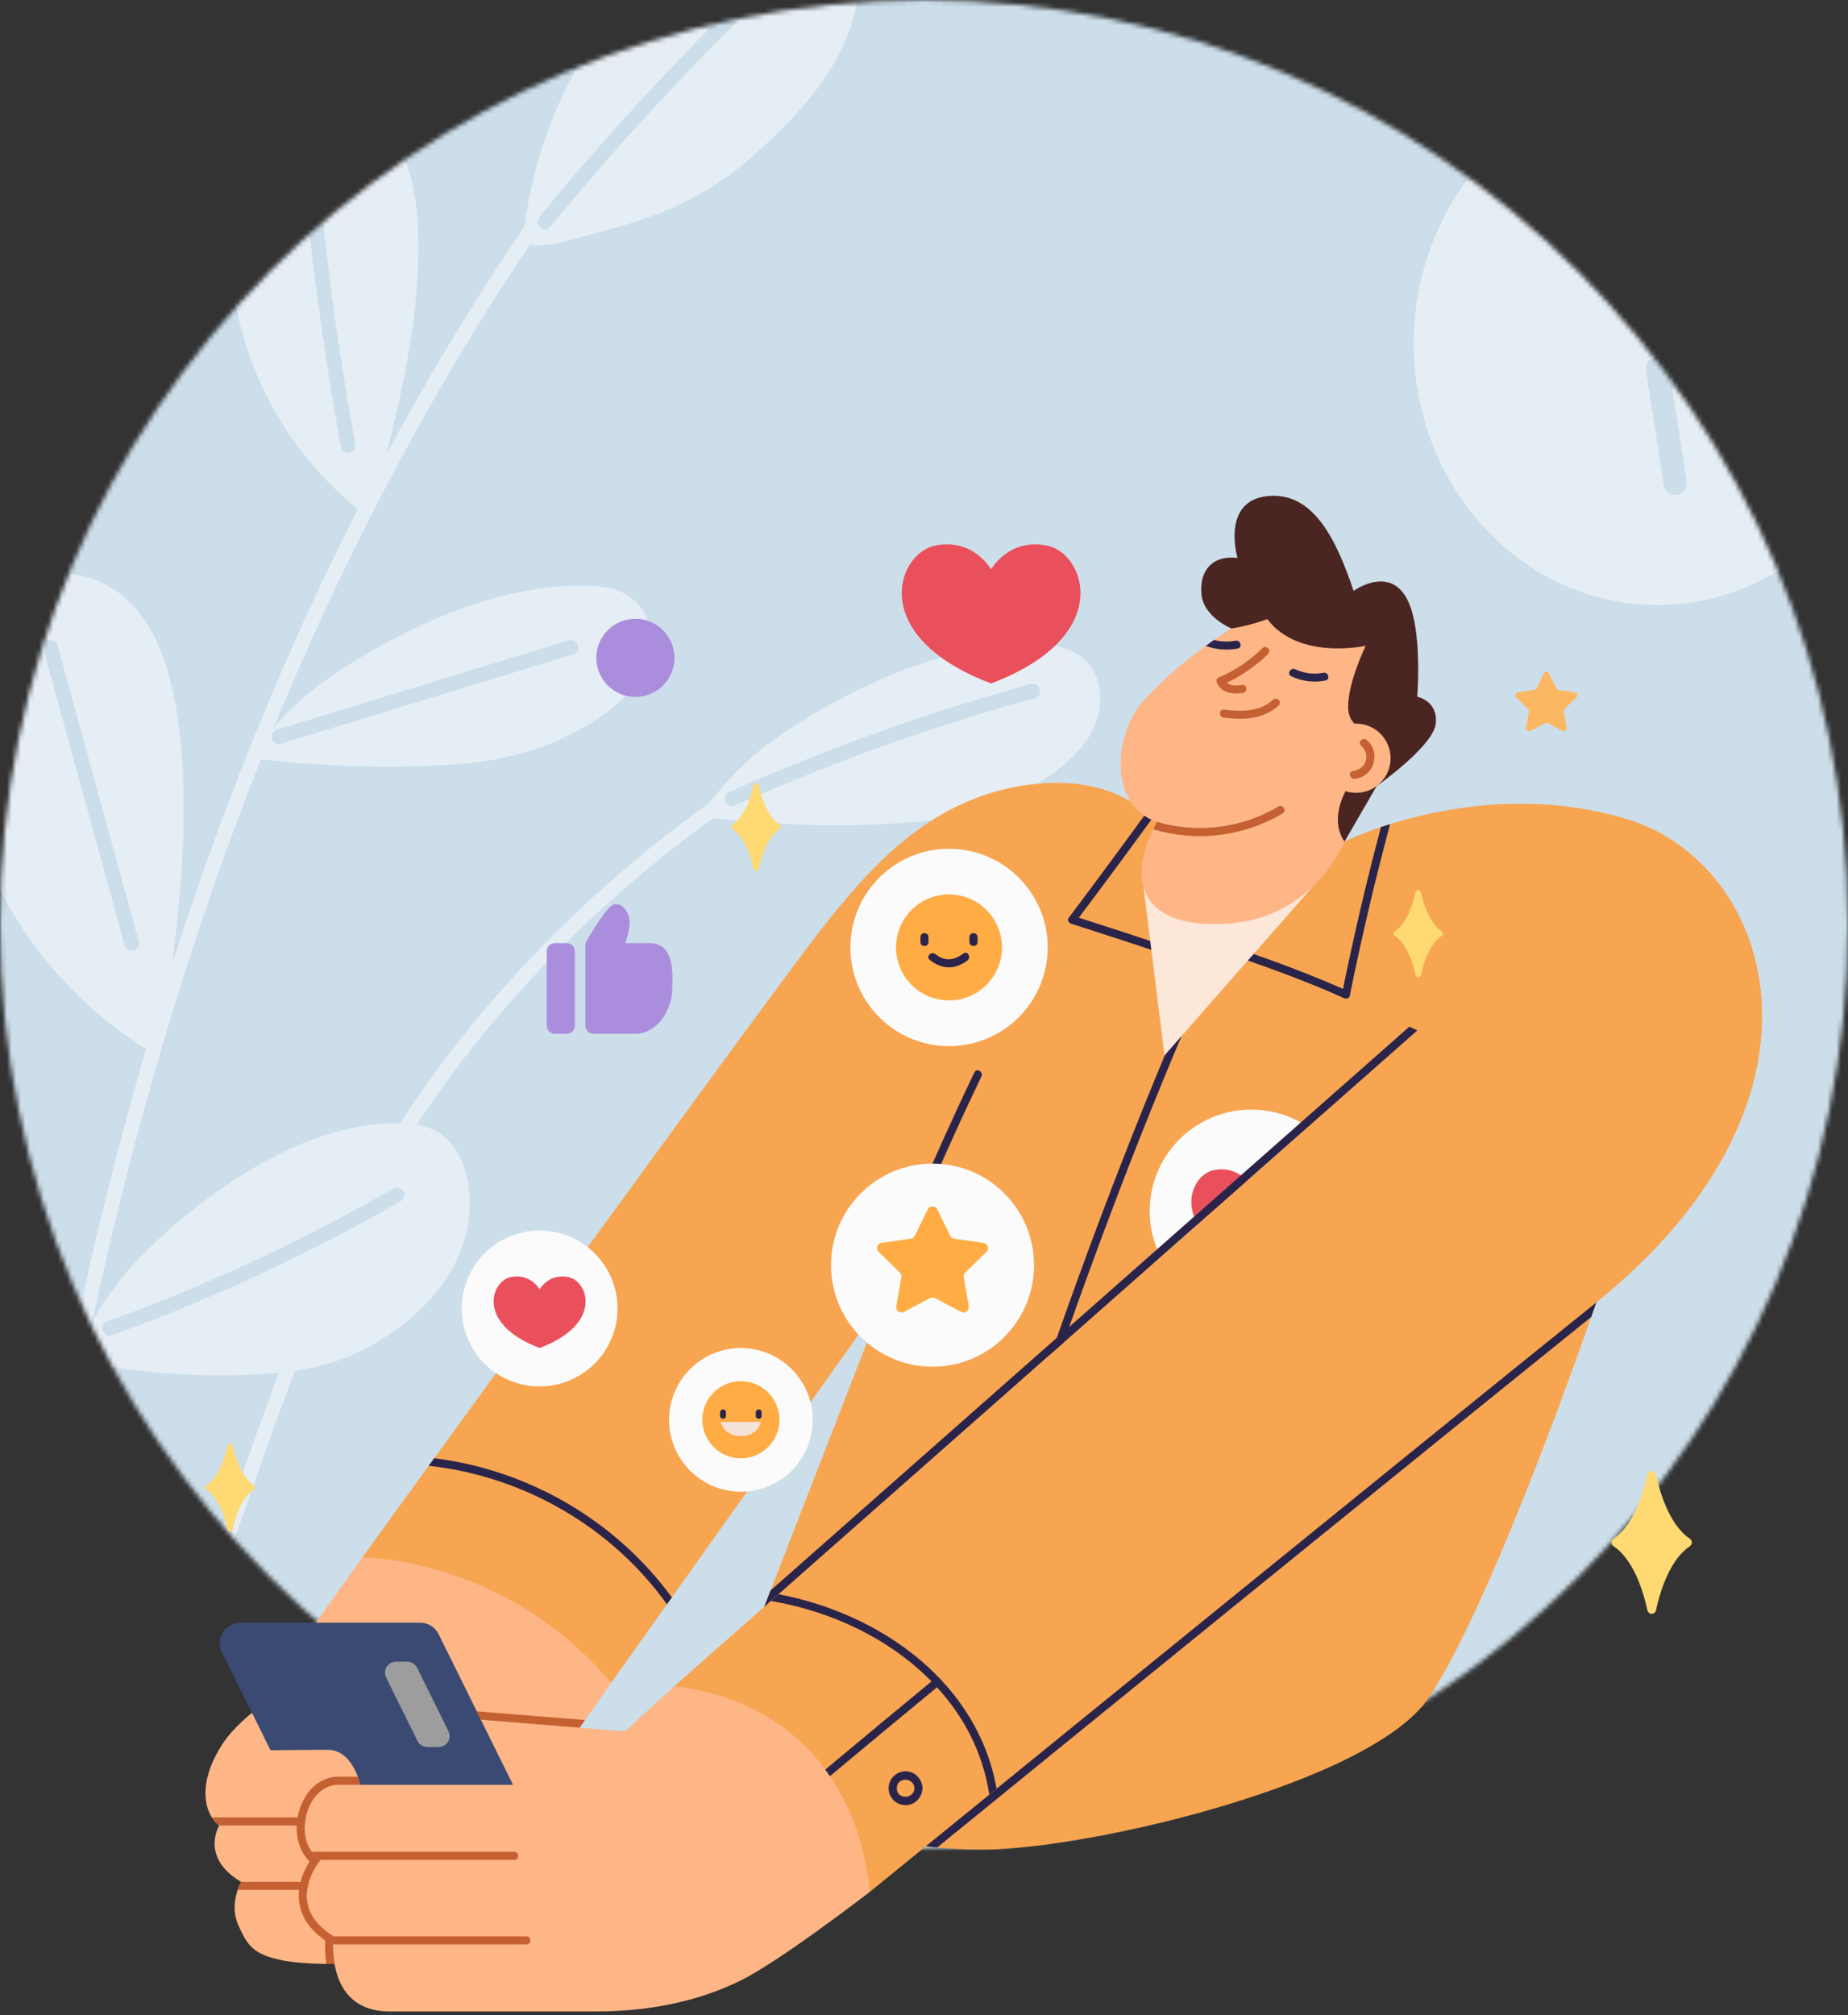 <svg width="400" height="436" viewBox="0 0 400 436" fill="none" xmlns="http://www.w3.org/2000/svg">
<rect x="0" y="0" width="400" height="436" fill="#333333" stroke="none"/>
<mask id="mask0_127_48749" style="mask-type:alpha" maskUnits="userSpaceOnUse" x="0" y="0" width="400" height="401">
<ellipse cx="200" cy="200" rx="200" ry="200" fill="#D9D9D9"/>
</mask>
<g mask="url(#mask0_127_48749)">
<path d="M454.401 -53.931H0.025V516.744H454.401V-53.931Z" fill="#CCDEEA"/>
<path d="M148.129 5.704C130.548 26.317 114.626 48.289 100.515 71.415C86.293 94.745 73.699 119.029 62.822 144.093C51.65 169.708 42.165 196.025 34.153 222.806C25.572 251.463 18.67 280.607 13.104 309.994C7.538 339.281 3.311 368.822 0.057 398.463C-0.354 402.195 -0.75 405.931 -1.131 409.671C-1.176 410.131 -0.466 410.299 -0.42 409.834C2.606 380.159 6.542 350.592 11.763 321.231C16.958 292.027 23.423 263.022 31.492 234.488C39.231 207.113 48.453 180.148 59.414 153.889C69.811 128.864 81.877 104.565 95.531 81.156C109.295 57.65 124.78 35.143 142.058 14.079C144.231 11.431 146.432 8.806 148.66 6.204C148.971 5.847 148.434 5.356 148.129 5.704Z" fill="#E8D7CC"/>
<path d="M-0.72 411.332C-1.067 411.331 -1.404 411.221 -1.685 411.018C-1.915 410.853 -2.098 410.631 -2.214 410.372C-2.329 410.114 -2.375 409.83 -2.344 409.549C-1.951 405.671 -1.551 401.896 -1.16 398.329C2.308 366.771 6.59 337.798 11.888 309.755C17.676 279.206 24.767 249.834 32.967 222.441C41.208 194.921 50.87 168.393 61.68 143.594C72.869 117.948 85.58 93.449 99.464 70.779C113.617 47.604 129.579 25.583 147.201 4.92C147.333 4.762 147.496 4.632 147.68 4.538C147.864 4.444 148.065 4.387 148.27 4.372C148.476 4.356 148.683 4.382 148.879 4.448C149.075 4.514 149.255 4.618 149.41 4.755C149.571 4.889 149.704 5.053 149.801 5.239C149.897 5.425 149.956 5.629 149.973 5.838C149.99 6.046 149.965 6.257 149.9 6.456C149.834 6.655 149.73 6.839 149.593 6.997C147.309 9.671 145.091 12.313 143.008 14.855C126.235 35.294 110.616 57.807 96.584 81.773C82.962 105.139 70.92 129.391 60.538 154.366C50 179.612 40.62 206.682 32.665 234.831C24.981 262.003 18.353 291.148 12.969 321.454C8.017 349.322 4.021 378.276 0.795 409.957C0.772 410.223 0.678 410.478 0.524 410.696C0.369 410.914 0.16 411.087 -0.084 411.198C-0.284 411.286 -0.501 411.332 -0.72 411.332Z" fill="#E5EEF4"/>
<path d="M201.129 147.346C183.568 155.515 166.863 165.41 151.263 176.887C135.608 188.388 121.252 201.556 108.447 216.161C95.796 230.659 84.801 246.624 76.029 263.758C65.314 284.682 57.984 307.195 50.054 329.272L24.878 399.502C23.817 402.469 22.753 405.438 21.687 408.407C21.527 408.85 22.241 409.007 22.398 408.57L47.206 339.367C55.289 316.825 62.679 293.807 72.781 272.053C81.074 254.289 91.575 237.643 104.037 222.507C116.397 207.501 130.385 193.912 145.743 181.989C160.932 170.17 177.267 159.902 194.504 151.338C196.773 150.208 199.056 149.108 201.355 148.037C201.772 147.843 201.546 147.147 201.129 147.346Z" fill="#E8D7CC"/>
<path d="M22.038 410.051C21.806 410.052 21.577 410.004 21.366 409.907C21.155 409.811 20.967 409.67 20.816 409.494C20.644 409.29 20.529 409.044 20.483 408.781C20.437 408.517 20.463 408.247 20.556 407.996L48.926 328.858C50.171 325.384 51.408 321.904 52.637 318.417C59.151 299.976 65.887 280.907 74.953 263.202C83.585 246.338 94.548 230.24 107.539 215.356C120.399 200.687 134.816 187.459 150.538 175.906C166.205 164.381 182.979 154.441 200.612 146.23C200.853 146.113 201.121 146.063 201.388 146.083C201.654 146.104 201.911 146.195 202.131 146.347C202.36 146.513 202.542 146.735 202.659 146.992C202.776 147.249 202.823 147.533 202.796 147.814C202.773 148.097 202.675 148.368 202.513 148.6C202.35 148.832 202.129 149.017 201.871 149.135C199.513 150.237 197.219 151.344 195.052 152.422C177.891 160.952 161.625 171.175 146.499 182.939C131.212 194.812 117.288 208.342 104.981 223.28C92.593 238.339 82.153 254.898 73.908 272.567C65.984 289.633 59.636 307.769 53.485 325.308C51.821 330.059 50.1 334.97 48.376 339.781L23.568 408.981C23.474 409.248 23.311 409.486 23.095 409.669C22.878 409.852 22.617 409.974 22.338 410.022C22.239 410.042 22.139 410.051 22.038 410.051Z" fill="#E5EEF4"/>
<path d="M162.424 34.239C155.539 40.231 147.775 44.531 139.135 47.461C134.984 48.868 130.749 50.012 126.501 51.085C122.377 52.123 117.367 54.087 113.18 52.423C115.03 31.691 123.699 12.155 137.83 -3.132C142.683 -8.371 148.237 -13.587 154.569 -16.982C158.388 -19.034 162.612 -20.067 166.905 -20.518C170.813 -20.929 175.234 -21.374 178.768 -19.308C184.597 -15.921 186.272 -8.24 185.75 -2.011C184.514 12.718 173.037 24.996 162.424 34.239Z" fill="#E5EEF4"/>
<path d="M89.916 43.401C89.046 37.086 86.908 30.583 81.97 26.28C77.665 22.52 71.585 20.671 66.142 22.999C60.49 25.419 56.931 31.134 54.262 36.393C50.837 43.127 49.561 50.106 50.035 57.625C50.455 64.08 51.744 70.449 53.868 76.56C58.589 90.208 67.18 102.189 78.596 111.04C79.268 109.939 80.084 108.932 81.022 108.047C81.742 106.041 82.341 103.994 82.818 101.918C83.785 97.957 84.744 93.994 85.649 90.019C87.433 82.169 88.995 74.251 89.848 66.239C90.653 58.686 90.956 50.934 89.916 43.401Z" fill="#E5EEF4"/>
<path d="M36.743 146.838C34.87 139.559 31.488 132.232 25.12 127.846C19.568 124.023 12.198 122.676 6.138 126.134C-0.159 129.735 -3.553 136.911 -5.971 143.431C-9.062 151.78 -9.624 160.129 -8.054 168.872C-6.688 176.376 -4.316 183.661 -1.004 190.532C6.384 205.91 18.097 218.8 32.701 227.626C33.086 227.443 35.869 220.039 36.335 216.324C36.934 211.553 37.522 206.779 38.047 202C39.078 192.567 39.837 183.082 39.76 173.583C39.671 164.638 38.978 155.524 36.743 146.838Z" fill="#E5EEF4"/>
<path d="M140.394 135.042C138.95 129.652 134.4 127.176 129.085 126.839C115.495 125.983 101.528 130.312 89.409 136.127C82.159 139.605 75.045 143.74 68.603 148.565C65.605 150.848 62.833 153.413 60.325 156.226C59.009 157.678 57.739 159.173 56.489 160.68C56.203 161.011 55.784 161.416 55.367 161.858C55.142 162.715 54.982 163.571 54.73 164.427C54.878 164.398 55.008 164.313 55.093 164.19C55.093 164.175 55.113 164.155 55.124 164.141C70.124 165.896 85.47 166.518 100.532 165.2C107.631 164.578 114.556 163.02 121.064 160.064C126.647 157.533 132.316 154.163 136.364 149.478C139.837 145.497 141.801 140.293 140.394 135.042Z" fill="#E5EEF4"/>
<path d="M237.707 147.711C236.263 142.321 231.713 139.845 226.398 139.511C212.808 138.655 198.841 142.983 186.722 148.796C179.471 152.274 172.358 156.408 165.916 161.234C162.918 163.517 160.146 166.082 157.638 168.895C156.322 170.347 155.052 171.842 153.802 173.349C153.097 174.205 151.361 175.543 151.478 176.75C151.483 176.83 151.513 176.906 151.565 176.967C151.616 177.028 151.686 177.071 151.764 177.09C151.881 177.13 152.009 177.129 152.126 177.088C152.243 177.046 152.343 176.967 152.409 176.861C152.42 176.846 152.431 176.83 152.44 176.813C167.44 178.568 182.785 179.19 197.848 177.872C204.947 177.25 211.875 175.692 218.383 172.735C223.963 170.205 229.632 166.835 233.682 162.152C237.15 158.166 239.114 152.962 237.707 147.711Z" fill="#E5EEF4"/>
<path d="M101.146 255.09C99.599 247.462 95.003 243.89 89.677 243.319C76.059 241.858 62.161 247.711 50.146 255.683C42.661 260.613 35.753 266.367 29.552 272.837C26.572 275.976 23.9 279.597 21.42 283.486C20.127 285.509 18.885 287.592 17.66 289.695C17.281 290.346 16.596 291.202 16.076 292.121C16.228 292.954 16.305 293.799 16.307 294.646C16.316 294.639 16.322 294.63 16.327 294.62C16.327 294.6 16.347 294.575 16.359 294.552C31.404 297.3 46.773 298.458 61.824 296.874C68.914 296.13 75.81 294.058 82.278 290.026C87.819 286.562 93.431 281.917 97.407 275.386C100.786 269.81 102.65 262.508 101.146 255.09Z" fill="#E5EEF4"/>
<path d="M223.473 149.192C201.208 155.285 179.441 163.072 158.364 172.484C157.939 172.675 158.159 173.368 158.587 173.177C179.665 163.766 201.433 155.978 223.699 149.882C224.15 149.76 223.924 149.066 223.473 149.192Z" fill="#F3E9E3"/>
<path d="M158.444 174.43C158.148 174.43 157.859 174.343 157.612 174.181C157.365 174.019 157.17 173.788 157.051 173.517C156.875 173.125 156.861 172.679 157.012 172.277C157.164 171.874 157.468 171.548 157.859 171.369C178.996 161.938 200.821 154.131 223.145 148.014C223.412 147.939 223.694 147.935 223.963 148.004C224.232 148.074 224.478 148.213 224.675 148.408C224.878 148.607 225.024 148.856 225.101 149.13C225.177 149.404 225.18 149.693 225.109 149.968C225.04 150.231 224.903 150.471 224.71 150.663C224.518 150.855 224.278 150.993 224.016 151.061C201.812 157.146 180.104 164.913 159.081 174.294C158.881 174.384 158.664 174.431 158.444 174.43Z" fill="#CCDEEA"/>
<path d="M123.485 139.727L60.206 159.079C60.119 159.113 60.049 159.179 60.01 159.263C59.97 159.347 59.964 159.443 59.992 159.531C60.021 159.62 60.083 159.694 60.164 159.739C60.246 159.783 60.341 159.795 60.431 159.772L123.711 140.42C123.797 140.386 123.868 140.321 123.907 140.236C123.947 140.152 123.953 140.056 123.924 139.968C123.895 139.879 123.834 139.805 123.752 139.76C123.671 139.716 123.575 139.704 123.485 139.727Z" fill="#F3E9E3"/>
<path d="M60.318 161.011C59.977 161.01 59.646 160.898 59.375 160.692C59.104 160.486 58.907 160.197 58.814 159.87C58.75 159.673 58.726 159.465 58.744 159.259C58.762 159.052 58.821 158.852 58.917 158.669C59.014 158.485 59.146 158.323 59.306 158.192C59.466 158.061 59.651 157.963 59.85 157.904L123.129 138.552C123.392 138.468 123.673 138.456 123.943 138.516C124.212 138.577 124.46 138.709 124.662 138.897C124.869 139.091 125.023 139.336 125.106 139.607C125.19 139.879 125.201 140.167 125.139 140.444C125.078 140.712 124.947 140.96 124.759 141.161C124.571 141.361 124.332 141.508 124.068 141.585L60.789 160.928C60.637 160.979 60.478 161.007 60.318 161.011Z" fill="#CCDEEA"/>
<path d="M67.239 32.926C67.199 32.461 66.471 32.492 66.511 32.96C68.315 54.266 71.139 75.455 74.983 96.528C75.066 96.987 75.76 96.759 75.677 96.302C71.85 75.324 69.037 54.199 67.239 32.926Z" fill="#F3E9E3"/>
<path d="M75.272 98C75.096 98 74.92 97.97 74.753 97.911C74.503 97.82 74.281 97.665 74.111 97.46C73.94 97.255 73.827 97.01 73.782 96.747C69.958 75.721 67.103 54.295 65.296 33.063C65.274 32.792 65.323 32.521 65.44 32.276C65.557 32.032 65.737 31.823 65.961 31.67C66.195 31.509 66.467 31.412 66.75 31.389C67.033 31.366 67.317 31.418 67.574 31.539C67.826 31.656 68.041 31.838 68.199 32.066C68.357 32.295 68.452 32.561 68.473 32.837C70.263 53.992 73.095 75.275 76.894 96.097C76.946 96.376 76.923 96.664 76.828 96.932C76.732 97.2 76.566 97.437 76.349 97.62C76.046 97.87 75.665 98.005 75.272 98Z" fill="#CCDEEA"/>
<path d="M172.6 -10.537C152.979 7.624 134.621 27.102 117.653 47.761C117.367 48.123 117.89 48.617 118.19 48.254C135.159 27.594 153.518 8.116 173.14 -10.046C173.482 -10.366 172.943 -10.845 172.6 -10.537Z" fill="#F3E9E3"/>
<path d="M117.94 49.601C117.855 49.601 117.771 49.594 117.688 49.581C117.409 49.532 117.147 49.412 116.929 49.231C116.711 49.05 116.544 48.816 116.444 48.551C116.345 48.29 116.317 48.008 116.364 47.733C116.41 47.459 116.528 47.201 116.706 46.987C133.715 26.288 152.112 6.77 171.771 -11.433C171.926 -11.579 172.109 -11.693 172.308 -11.767C172.508 -11.842 172.721 -11.875 172.934 -11.866C173.147 -11.857 173.356 -11.805 173.548 -11.713C173.741 -11.621 173.913 -11.492 174.054 -11.333C174.194 -11.185 174.303 -11.011 174.375 -10.821C174.447 -10.631 174.48 -10.428 174.473 -10.225C174.466 -10.022 174.418 -9.822 174.332 -9.637C174.246 -9.453 174.125 -9.287 173.974 -9.15C154.395 8.976 136.072 28.414 119.133 49.027C118.989 49.206 118.808 49.35 118.601 49.45C118.395 49.549 118.169 49.6 117.94 49.601Z" fill="#CCDEEA"/>
<path d="M28.852 204.014C22.989 182.661 17.13 161.306 11.275 139.947C11.149 139.496 10.458 139.722 10.581 140.173L28.155 204.242C28.281 204.693 28.972 204.468 28.852 204.014Z" fill="#F3E9E3"/>
<path d="M28.472 205.709C28.132 205.711 27.801 205.6 27.53 205.394C27.26 205.187 27.066 204.897 26.979 204.568L9.404 140.495C9.327 140.227 9.324 139.943 9.393 139.672C9.463 139.402 9.604 139.155 9.801 138.958C10 138.755 10.249 138.609 10.523 138.533C10.796 138.457 11.085 138.454 11.36 138.524C11.623 138.592 11.863 138.73 12.056 138.922C12.249 139.114 12.387 139.354 12.456 139.617L30.027 203.686C30.085 203.889 30.101 204.1 30.075 204.309C30.049 204.518 29.982 204.719 29.877 204.902C29.773 205.084 29.633 205.244 29.465 205.371C29.298 205.499 29.107 205.591 28.903 205.644C28.763 205.685 28.618 205.707 28.472 205.709Z" fill="#CCDEEA"/>
<path d="M85.72 258.228C65.9 269.654 45.111 279.31 23.594 287.085C23.154 287.244 23.377 287.941 23.82 287.778C45.394 279.98 66.24 270.298 86.114 258.842C86.514 258.608 86.126 257.994 85.72 258.228Z" fill="#F3E9E3"/>
<path d="M23.689 289.025C23.328 289.026 22.978 288.897 22.704 288.663C22.488 288.479 22.323 288.241 22.228 287.974C22.132 287.706 22.108 287.419 22.159 287.139C22.207 286.866 22.327 286.611 22.507 286.4C22.686 286.189 22.919 286.029 23.18 285.938C44.631 278.183 65.357 268.557 85.121 257.173C85.362 257.033 85.635 256.959 85.913 256.959C86.191 256.959 86.465 257.033 86.705 257.173C86.951 257.314 87.156 257.518 87.299 257.763C87.442 258.009 87.517 258.287 87.519 258.571C87.519 258.843 87.447 259.11 87.309 259.344C87.172 259.578 86.974 259.771 86.737 259.904C66.794 271.392 45.879 281.105 24.234 288.928C24.059 288.992 23.875 289.025 23.689 289.025Z" fill="#CCDEEA"/>
<path d="M358.743 130.914C387.874 130.914 411.489 105.576 411.489 74.32C411.489 43.064 387.874 17.726 358.743 17.726C329.612 17.726 305.996 43.064 305.996 74.32C305.996 105.576 329.612 130.914 358.743 130.914Z" fill="#E5EEF4"/>
<path d="M361.335 73.013C360.86 73.013 360.395 72.878 359.993 72.624C359.592 72.37 359.271 72.007 359.068 71.578C358.864 71.149 358.787 70.671 358.845 70.199C358.903 69.728 359.093 69.283 359.394 68.915C359.991 68.185 377.288 51.43 387.544 41.523C387.779 41.284 388.06 41.095 388.369 40.967C388.678 40.838 389.01 40.773 389.345 40.774C389.679 40.775 390.011 40.844 390.319 40.975C390.627 41.106 390.905 41.298 391.138 41.538C391.371 41.779 391.554 42.063 391.675 42.375C391.796 42.687 391.854 43.02 391.845 43.355C391.835 43.69 391.759 44.019 391.621 44.324C391.482 44.628 391.284 44.902 391.038 45.13C380.391 55.427 364.252 71.075 363.231 72.165C362.994 72.434 362.702 72.648 362.375 72.795C362.048 72.941 361.693 73.015 361.335 73.013ZM363.282 72.091L363.242 72.139L363.282 72.091Z" fill="#CCDEEA"/>
<path d="M362.614 107.145C362.015 107.145 361.436 106.931 360.981 106.541C360.527 106.151 360.227 105.611 360.136 105.019L356.254 80.092C356.152 79.435 356.316 78.763 356.708 78.226C357.101 77.689 357.692 77.329 358.349 77.227C359.007 77.125 359.679 77.288 360.216 77.681C360.754 78.074 361.113 78.664 361.215 79.322L365.103 104.249C365.202 104.905 365.038 105.573 364.645 106.108C364.252 106.643 363.664 107 363.008 107.102C362.878 107.128 362.746 107.142 362.614 107.145Z" fill="#CCDEEA"/>
</g>
<g clip-path="url(#clip0_127_48749)">
<path d="M54.606 370.463L78.437 336.958L96.802 326.925L122.897 338.483L132.278 364.138L110.238 395.457L63.207 394.382L53.264 377.719L54.606 370.463Z" fill="#FFB687"/>
<path d="M131.642 427.712H82.801L48.037 357.535C47.701 356.857 47.543 356.104 47.579 355.349C47.615 354.593 47.843 353.858 48.242 353.215C48.641 352.572 49.198 352.042 49.859 351.674C50.52 351.306 51.264 351.113 52.021 351.113H90.949C91.778 351.113 92.59 351.345 93.294 351.782C93.998 352.219 94.567 352.844 94.935 353.586L131.642 427.712Z" fill="#3B4A73"/>
<path d="M94.946 378.015H92.496C92.054 378.016 91.621 377.893 91.245 377.661C90.869 377.429 90.566 377.097 90.369 376.701L83.579 362.982C83.401 362.62 83.317 362.219 83.337 361.816C83.356 361.413 83.478 361.021 83.691 360.679C83.904 360.336 84.201 360.053 84.553 359.857C84.906 359.66 85.302 359.557 85.706 359.557H88.157C88.599 359.556 89.031 359.679 89.407 359.911C89.783 360.143 90.086 360.476 90.284 360.871L97.073 374.59C97.252 374.952 97.336 375.353 97.317 375.757C97.298 376.16 97.176 376.551 96.963 376.895C96.75 377.238 96.453 377.52 96.1 377.717C95.747 377.913 95.35 378.016 94.946 378.015Z" fill="#9D9D9D"/>
<path d="M212.811 400.206C235.387 400.206 296.576 385.952 309.204 367.417C323.002 347.171 347.043 279.57 354.356 254.721C360.035 235.419 345.396 183.142 292.721 182.336L247.571 175.617L202.419 252.491L154.043 376.913C154.043 376.913 170.259 400.206 212.811 400.206Z" fill="#F7A551"/>
<path d="M267.706 206.993C275.536 209.718 283.32 212.554 290.883 215.957C291.899 216.415 292.788 214.911 291.759 214.448C284.06 210.984 276.139 208.082 268.166 205.309C267.104 204.939 266.646 206.623 267.702 206.993H267.706Z" fill="#2B244A"/>
<path d="M292.465 265.872C294.57 253.922 286.589 242.527 274.638 240.422C262.688 238.317 251.294 246.299 249.189 258.249C247.083 270.2 255.065 281.594 267.015 283.699C278.966 285.804 290.36 277.823 292.465 265.872Z" fill="#FBFBFB"/>
<path d="M278.971 253.207C273.399 252.055 270.832 256.661 270.832 256.661C270.832 256.661 268.266 252.062 262.694 253.207C257.122 254.353 252.838 266.394 270.832 273.197C288.822 266.394 284.541 254.359 278.971 253.207Z" fill="#EA505B"/>
<path d="M224.472 307.214C235.563 274.406 247.804 241.757 261.852 210.101C262.305 209.08 260.8 208.191 260.345 209.225C246.234 241.017 233.921 273.797 222.788 306.746C222.429 307.812 224.115 308.279 224.472 307.21V307.214Z" fill="#2B244A"/>
<path d="M54.515 370.622C54.515 370.622 50.461 373.887 48.335 377.093C42.64 385.67 44.035 392.324 47.439 395.011C47.439 395.011 43.23 401.908 52.187 407.195C52.187 407.195 49.5 411.853 51.561 416.512C53.622 421.17 54.964 422.962 61.325 424.215C67.685 425.467 81.036 424.843 82.556 424.574C84.076 424.304 89.545 416.512 85.333 409.433C82.76 405.072 80.742 400.408 79.323 395.548C79.323 395.548 78.793 388.828 77.718 385.254C76.642 381.68 74.314 378.613 71.001 378.613C67.687 378.613 58.517 378.714 58.517 378.714L54.515 370.622Z" fill="#FFB687"/>
<path d="M90.202 408.929H51.447C51.641 408.328 51.89 407.746 52.19 407.19C52.19 407.19 52.19 407.19 52.172 407.19H90.202C91.33 407.182 91.33 408.929 90.202 408.929Z" fill="#C46031"/>
<path d="M87.556 394.998H47.43C46.812 394.51 46.286 393.917 45.875 393.246H87.556C88.681 393.25 88.681 394.998 87.556 394.998Z" fill="#C46031"/>
<path d="M145.983 364.815L135.251 374.629L104.111 372.117L111.078 386.187H73.149C66.296 386.187 62.937 398.414 69.386 402.446C69.386 402.446 61.064 412.12 72.21 418.973C72.21 418.973 70.072 435.233 84.304 435.233H128.917C141.547 435.233 151.896 432.681 160.361 428.516C168.826 424.35 188.176 409.433 188.176 409.433C188.176 409.433 190.863 389.284 178.5 374.763C166.136 360.242 145.983 364.815 145.983 364.815Z" fill="#FFB687"/>
<path d="M291.032 182.084C291.032 182.084 320.134 167.555 352.117 177.229C384.1 186.903 400.189 237.802 345.514 281.826C290.839 325.85 188.178 409.433 188.178 409.433C188.178 409.433 187.102 370.194 145.982 364.819L308.04 221.842L291.032 182.084Z" fill="#F7A551"/>
<path d="M197.935 386.936C197.801 389.389 194.108 389.408 194.108 386.936C194.108 384.463 197.801 384.485 197.935 386.936C197.994 388.055 199.741 388.061 199.687 386.936C199.582 384.965 198.097 383.276 196.027 383.276C195.065 383.269 194.139 383.641 193.45 384.311C192.76 384.981 192.362 385.896 192.343 386.858C192.323 387.819 192.682 388.75 193.344 389.448C194.005 390.147 194.915 390.556 195.876 390.589C198.005 390.674 199.577 388.984 199.687 386.936C199.741 385.801 198.002 385.806 197.935 386.936Z" fill="#2B244A"/>
<path d="M247.572 175.617C247.572 175.617 239.105 166.607 219.888 170.243C200.672 173.878 188.445 187.442 177.695 201.148C166.946 214.854 78.436 336.959 78.436 336.959C78.436 336.959 109.431 336.994 132.276 364.139L191.296 281.093C191.296 281.093 236.015 232.325 244.079 213.511C252.143 194.698 247.572 175.617 247.572 175.617Z" fill="#F7A551"/>
<path d="M250.184 176.024C244.472 183.878 238.693 191.69 232.847 199.459C232.19 200.35 230.657 199.476 231.336 198.583C237.03 191.002 242.667 183.38 248.246 175.718L250.184 176.024Z" fill="#2B244A"/>
<path d="M231.859 199.87C237.952 201.841 244.051 203.775 250.111 205.836C251.178 206.2 251.645 204.522 250.576 204.152C244.516 202.091 238.416 200.148 232.323 198.186C231.252 197.84 230.79 199.526 231.859 199.87Z" fill="#2B244A"/>
<path d="M247.098 188.603L252.052 228.382L284.225 191.763L247.098 188.603Z" fill="#FCE7D8"/>
<path d="M300.889 178.311C297.598 190.59 294.689 202.964 292.163 215.432C291.944 216.527 290.26 216.071 290.486 214.97C292.93 202.877 295.737 190.873 298.907 178.957C299.535 178.747 300.199 178.53 300.889 178.311Z" fill="#2B244A"/>
<path d="M291.033 182.085C291.033 182.085 284.764 198.292 266.251 199.805C247.738 201.318 242.365 191.263 251.358 176.18C260.351 161.096 264.639 149.817 280.354 153.041C296.068 156.265 291.033 182.085 291.033 182.085Z" fill="#FFB687"/>
<path d="M291.032 182.085C291.032 182.085 303.205 161.372 304.547 155.461C305.89 149.55 303.608 134.631 292.589 131.004C281.57 127.377 274.045 131.407 268.265 134.9C262.485 138.393 253.821 144.508 247.303 151.876C241.318 158.643 239.675 174.237 250.409 177.84C261.143 181.443 291.032 182.085 291.032 182.085Z" fill="#FFB687"/>
<path d="M291.03 182.085C291.03 182.085 287.176 177.591 292.049 169.794C293.84 166.927 298.556 158.871 298.556 158.871C298.556 158.871 291.847 158.506 291.804 153.041C291.76 147.577 295.61 139.738 295.61 139.738C295.61 139.738 281.098 142.964 274.311 133.961C274.311 133.961 270.452 135.443 266.521 135.982C266.521 135.982 260.607 133.558 260.068 128.72C259.53 123.882 262.083 120.051 267.861 120.723C267.861 120.723 264.254 108.542 274.177 107.363C284.659 106.111 289.585 117.846 292.991 127.857C292.991 127.857 301.854 121.378 305.352 131.486C307.761 138.472 306.765 150.759 306.765 150.759C306.765 150.759 311.197 151.565 310.794 156.471C310.391 161.377 297.962 170.111 297.962 170.111L291.03 182.085Z" fill="#4A2521"/>
<path d="M297.42 145.143C296.921 147.41 296.544 150.139 298.552 151.821C300.195 153.203 302.536 152.929 304.35 152.077C305.368 151.598 304.481 150.093 303.474 150.568C302.284 151.127 300.594 151.374 299.553 150.378C298.287 149.162 298.782 147.092 299.115 145.607C299.356 144.512 297.672 144.044 297.431 145.143H297.42Z" fill="#4A2521"/>
<path d="M145.423 345.648L144.358 347.141C132.295 330.277 113.192 319.392 92.789 317.165C93.181 316.632 93.584 316.08 93.976 315.531C114.294 318.021 133.248 328.965 145.423 345.648Z" fill="#2B244A"/>
<path d="M212.425 232.921C204.816 248.747 197.943 264.932 191.244 281.17L186.789 287.431C194.43 268.815 202.188 250.179 210.914 232.038C211.402 231.024 212.913 231.907 212.425 232.921Z" fill="#2B244A"/>
<path d="M200.389 399.496C201.192 399.593 202.014 399.678 202.844 399.757C232.104 375.948 301.911 319.199 344.422 284.96C344.787 283.903 345.155 282.856 345.517 281.824C302.338 316.597 229.222 376.044 200.389 399.496Z" fill="#2B244A"/>
<path d="M305.04 222.162L166.787 344.136L165.416 347.673L306.79 222.949C306.208 222.694 305.623 222.432 305.04 222.162Z" fill="#2B244A"/>
<path d="M215.709 387.041C215.176 387.479 214.653 387.896 214.136 388.316C212.756 379.275 208.661 371.476 202.817 365.1C202.432 364.662 202.031 364.244 201.619 363.824C192.625 354.625 179.959 348.617 166.857 346.416L168.509 344.958C190.921 349.202 211.692 364.27 215.709 387.041Z" fill="#2B244A"/>
<path d="M203.384 364.619C203.191 364.776 203.009 364.934 202.817 365.092C195.068 371.467 187.343 377.877 179.643 384.324C179.321 383.844 178.986 383.373 178.631 382.9C186.273 376.508 193.939 370.146 201.627 363.815C201.803 363.675 201.978 363.528 202.153 363.377C203.009 362.68 204.249 363.903 203.384 364.619Z" fill="#2B244A"/>
<path d="M296.3 171.011C294.926 171.563 293.418 171.695 291.968 171.39C290.519 171.086 289.192 170.357 288.156 169.298C287.12 168.239 286.422 166.897 286.149 165.441C285.877 163.985 286.042 162.48 286.625 161.118C287.207 159.756 288.181 158.597 289.422 157.789C290.663 156.98 292.116 156.558 293.597 156.575C295.079 156.592 296.522 157.049 297.743 157.886C298.965 158.724 299.911 159.905 300.462 161.28C301.199 163.123 301.175 165.182 300.395 167.007C299.614 168.831 298.142 170.272 296.3 171.011Z" fill="#FFB687"/>
<path d="M264.898 155.282C269.138 155.805 273.462 155.687 276.762 152.654C277.59 151.891 276.353 150.658 275.527 151.418C272.597 154.114 268.608 153.994 264.898 153.536C263.786 153.4 263.803 155.148 264.898 155.288V155.282Z" fill="#C46031"/>
<path d="M279.489 146.324C281.792 147.428 284.391 147.754 286.896 147.252C287.991 147.033 287.533 145.356 286.431 145.568C284.382 145.972 282.257 145.707 280.369 144.815C279.357 144.34 278.47 145.846 279.493 146.324H279.489Z" fill="#2B244A"/>
<path d="M267.906 140.325C265.594 140.778 263.202 140.579 260.998 139.749C261.6 139.311 262.203 138.873 262.787 138.472C264.308 138.874 265.899 138.931 267.444 138.639C268.543 138.428 269.007 140.106 267.906 140.325Z" fill="#2B244A"/>
<path d="M273.267 140.244C270.518 142.944 267.29 145.107 263.749 146.624C262.719 147.062 263.608 148.573 264.625 148.133C268.299 146.546 271.646 144.29 274.496 141.479C275.3 140.691 274.058 139.456 273.26 140.244H273.267Z" fill="#C46031"/>
<path d="M263.436 147.82C264.485 149.981 266.785 150.229 268.935 149.973C270.031 149.846 270.052 148.098 268.935 148.22C267.402 148.398 265.714 148.516 264.945 146.93C264.454 145.919 262.948 146.803 263.436 147.807V147.82Z" fill="#C46031"/>
<path d="M277.602 176.025C273.425 178.497 268.78 180.077 263.962 180.663C259.143 181.25 254.256 180.831 249.607 179.432C249.861 178.907 250.131 178.375 250.42 177.842C254.799 179.112 259.391 179.472 263.914 178.899C268.437 178.327 272.795 176.834 276.719 174.513C277.698 173.935 278.572 175.446 277.602 176.025Z" fill="#C46031"/>
<path d="M294.588 161.329C296.778 163.269 295.727 166.498 292.836 166.828C291.724 166.953 292.142 168.651 293.248 168.526C297.409 168.05 298.988 162.888 295.863 160.131C295.026 159.393 293.745 160.584 294.591 161.329H294.588Z" fill="#C46031"/>
<path d="M113.951 420.73H72.103C72.121 419.725 72.2 419.07 72.209 418.978H113.951C115.076 418.982 115.076 420.73 113.951 420.73Z" fill="#C46031"/>
<path d="M111.315 402.431H69.363C68.634 401.971 67.999 401.376 67.492 400.679H111.315C112.441 400.684 112.441 402.431 111.315 402.431Z" fill="#C46031"/>
<path d="M73.165 386.185H77.983C77.895 385.852 77.817 385.528 77.729 385.25C77.641 384.971 77.556 384.7 77.46 384.437H73.165C69.338 384.437 66.018 387.381 64.717 391.94C63.694 395.477 64.106 399.95 67.015 402.779C65.837 404.632 64.194 408.012 64.787 411.785C65.276 414.93 67.164 417.646 70.394 419.874C70.302 421.573 70.39 423.277 70.657 424.957C71.251 424.957 71.844 424.974 72.431 424.974C72.08 422.994 72.007 420.974 72.212 418.973C61.058 412.116 69.391 402.449 69.391 402.449C62.935 398.412 66.296 386.185 73.165 386.185ZM103.209 370.291L104.107 372.109L125.446 373.839L126.618 372.179L103.209 370.291Z" fill="#C46031"/>
<path d="M137.528 150.801C142.197 150.801 145.982 147.016 145.982 142.347C145.982 137.678 142.197 133.893 137.528 133.893C132.859 133.893 129.074 137.678 129.074 142.347C129.074 147.016 132.859 150.801 137.528 150.801Z" fill="#AB8DDD"/>
<path d="M163.085 169.892C162.446 172.783 161.138 176.681 158.582 178.42C158.499 178.474 158.431 178.547 158.384 178.633C158.337 178.72 158.313 178.817 158.312 178.915C158.313 179.014 158.337 179.11 158.384 179.197C158.431 179.283 158.499 179.357 158.582 179.41C161.138 181.138 162.446 185.047 163.085 187.938C163.113 188.067 163.184 188.182 163.286 188.265C163.389 188.347 163.516 188.392 163.648 188.392C163.779 188.392 163.907 188.347 164.009 188.265C164.112 188.182 164.183 188.067 164.211 187.938C164.85 185.047 166.158 181.138 168.714 179.41C168.796 179.357 168.864 179.283 168.912 179.197C168.959 179.11 168.983 179.014 168.983 178.915C168.983 178.817 168.959 178.72 168.912 178.633C168.864 178.547 168.796 178.474 168.714 178.42C166.158 176.681 164.85 172.776 164.211 169.892C164.183 169.763 164.112 169.648 164.009 169.566C163.907 169.483 163.779 169.438 163.648 169.438C163.516 169.438 163.389 169.483 163.286 169.566C163.184 169.648 163.113 169.763 163.085 169.892Z" fill="#FFD971"/>
<path d="M49.245 312.835C48.606 315.726 47.298 319.625 44.742 321.364C44.66 321.417 44.592 321.49 44.544 321.577C44.497 321.663 44.473 321.76 44.473 321.859C44.473 321.957 44.497 322.054 44.544 322.14C44.592 322.227 44.66 322.3 44.742 322.354C47.298 324.082 48.606 327.991 49.245 330.882C49.273 331.011 49.344 331.126 49.447 331.208C49.549 331.291 49.677 331.336 49.808 331.336C49.94 331.336 50.067 331.291 50.17 331.208C50.272 331.126 50.343 331.011 50.371 330.882C51.011 327.991 52.318 324.082 54.874 322.354C54.957 322.3 55.025 322.227 55.072 322.14C55.119 322.054 55.144 321.957 55.144 321.859C55.144 321.76 55.119 321.663 55.072 321.577C55.025 321.49 54.957 321.417 54.874 321.364C52.318 319.625 51.011 315.72 50.371 312.835C50.343 312.707 50.272 312.592 50.17 312.509C50.067 312.427 49.94 312.382 49.808 312.382C49.677 312.382 49.549 312.427 49.447 312.509C49.344 312.592 49.273 312.707 49.245 312.835Z" fill="#FFD971"/>
<path d="M356.591 319.044C355.549 323.756 353.418 330.11 349.252 332.945C349.117 333.032 349.006 333.151 348.929 333.292C348.853 333.433 348.813 333.591 348.812 333.751C348.813 333.912 348.853 334.07 348.929 334.211C349.006 334.352 349.117 334.471 349.252 334.558C353.418 337.374 355.549 343.746 356.591 348.458C356.637 348.668 356.752 348.855 356.919 348.99C357.086 349.124 357.294 349.198 357.509 349.198C357.723 349.198 357.931 349.124 358.098 348.99C358.265 348.855 358.38 348.668 358.426 348.458C359.468 343.746 361.599 337.374 365.765 334.558C365.9 334.471 366.011 334.352 366.088 334.211C366.164 334.07 366.205 333.912 366.205 333.751C366.205 333.591 366.164 333.433 366.088 333.292C366.011 333.151 365.9 333.032 365.765 332.945C361.599 330.11 359.468 323.746 358.426 319.044C358.38 318.835 358.265 318.647 358.098 318.513C357.931 318.378 357.723 318.305 357.509 318.305C357.294 318.305 357.086 318.378 356.919 318.513C356.752 318.647 356.637 318.835 356.591 319.044Z" fill="#FFD971"/>
<path d="M306.416 192.99C305.774 195.879 304.466 199.79 301.91 201.518C301.828 201.572 301.76 201.645 301.712 201.731C301.665 201.817 301.641 201.914 301.641 202.012C301.641 202.111 301.665 202.207 301.712 202.294C301.76 202.38 301.828 202.453 301.91 202.506C304.466 204.234 305.774 208.146 306.416 211.035C306.443 211.163 306.515 211.278 306.617 211.361C306.719 211.443 306.847 211.488 306.978 211.488C307.11 211.488 307.237 211.443 307.34 211.361C307.442 211.278 307.513 211.163 307.541 211.035C308.181 208.146 309.488 204.234 312.044 202.506C312.127 202.453 312.195 202.38 312.242 202.294C312.289 202.207 312.314 202.111 312.314 202.012C312.314 201.914 312.289 201.817 312.242 201.731C312.195 201.645 312.127 201.572 312.044 201.518C309.488 199.79 308.181 195.879 307.541 192.99C307.513 192.861 307.442 192.746 307.34 192.664C307.237 192.581 307.11 192.536 306.978 192.536C306.847 192.536 306.719 192.581 306.617 192.664C306.515 192.746 306.443 192.861 306.416 192.99Z" fill="#FFD971"/>
<path d="M122.685 204.074H120.086C119.12 204.074 118.338 204.856 118.338 205.821V221.941C118.338 222.906 119.12 223.689 120.086 223.689H122.685C123.651 223.689 124.433 222.906 124.433 221.941V205.821C124.433 204.856 123.651 204.074 122.685 204.074Z" fill="#AB8DDD"/>
<path d="M140.677 204.074H135.365C135.845 202.712 136.154 201.297 136.287 199.86C136.421 197.799 134.899 195.381 133.064 195.648C131.474 195.882 127.871 202.024 126.931 203.671C126.78 203.933 126.701 204.231 126.701 204.534V221.943C126.701 222.408 126.886 222.853 127.214 223.182C127.543 223.511 127.989 223.695 128.453 223.695H137.444C142.282 223.695 145.506 218.509 145.506 213.888C145.504 211.544 146.316 204.074 140.677 204.074Z" fill="#AB8DDD"/>
<path d="M226.663 118.058C218.341 116.341 214.519 123.212 214.519 123.212C214.519 123.212 210.688 116.341 202.383 118.058C194.078 119.775 187.683 137.734 214.525 147.884C241.368 137.734 234.975 119.775 226.663 118.058Z" fill="#EA505B"/>
<path d="M201.847 295.723C213.981 295.723 223.818 285.886 223.818 273.751C223.818 261.617 213.981 251.78 201.847 251.78C189.712 251.78 179.875 261.617 179.875 273.751C179.875 285.886 189.712 295.723 201.847 295.723Z" fill="#FBFBFB"/>
<path d="M213.517 270.878C213.669 270.73 213.776 270.543 213.827 270.337C213.878 270.132 213.87 269.916 213.805 269.714C213.74 269.513 213.619 269.334 213.457 269.197C213.295 269.061 213.098 268.972 212.888 268.942L206.546 268.022C206.364 267.996 206.191 267.926 206.042 267.818C205.893 267.71 205.773 267.567 205.692 267.402L202.864 261.66C202.77 261.47 202.625 261.31 202.446 261.198C202.266 261.087 202.058 261.027 201.847 261.027C201.635 261.027 201.428 261.087 201.248 261.198C201.068 261.31 200.923 261.47 200.829 261.66L198.004 267.402C197.923 267.567 197.803 267.71 197.654 267.818C197.505 267.926 197.332 267.996 197.15 268.022L190.814 268.942C190.604 268.972 190.407 269.061 190.245 269.197C190.083 269.334 189.963 269.513 189.897 269.714C189.832 269.916 189.824 270.132 189.875 270.337C189.926 270.543 190.033 270.73 190.185 270.878L194.769 275.348C194.901 275.476 195 275.634 195.058 275.809C195.115 275.984 195.129 276.17 195.098 276.351L194.003 282.661C193.967 282.87 193.991 283.084 194.071 283.28C194.15 283.476 194.283 283.646 194.455 283.771C194.626 283.895 194.828 283.97 195.04 283.985C195.251 284.001 195.462 283.957 195.65 283.859L201.318 280.878C201.481 280.793 201.662 280.749 201.846 280.749C202.029 280.749 202.211 280.793 202.373 280.878L208.039 283.859C208.227 283.958 208.438 284.002 208.65 283.987C208.862 283.972 209.065 283.898 209.236 283.773C209.408 283.648 209.541 283.478 209.62 283.281C209.7 283.085 209.723 282.87 209.686 282.661L208.604 276.351C208.573 276.17 208.587 275.984 208.644 275.809C208.701 275.635 208.799 275.476 208.931 275.348L213.517 270.878Z" fill="#FFAC45"/>
<path d="M226.487 208.49C228.411 196.855 220.538 185.862 208.903 183.938C197.268 182.014 186.275 189.887 184.351 201.522C182.427 213.157 190.3 224.15 201.935 226.074C213.57 227.998 224.563 220.125 226.487 208.49Z" fill="#FBFBFB"/>
<path d="M216.724 206.875C217.76 200.627 213.535 194.721 207.287 193.685C201.04 192.648 195.134 196.873 194.098 203.121C193.061 209.369 197.286 215.274 203.534 216.311C209.782 217.347 215.687 213.123 216.724 206.875Z" fill="#FFAC45"/>
<path d="M199.225 202.761V203.839C199.225 204.965 200.977 204.967 200.977 203.839V202.766C200.972 201.636 199.225 201.636 199.225 202.761Z" fill="#2B244A"/>
<path d="M209.84 202.761V203.839C209.84 204.965 211.592 204.967 211.592 203.839V202.766C211.581 201.636 209.84 201.636 209.84 202.761Z" fill="#2B244A"/>
<path d="M201.229 207.679C203.857 209.805 206.704 209.869 209.409 207.814C210.285 207.157 209.425 205.624 208.533 206.308C206.507 207.841 204.53 208.106 202.471 206.443C201.595 205.742 200.36 206.971 201.236 207.679H201.229Z" fill="#2B244A"/>
<path d="M132.005 290.421C136.032 282.023 132.489 271.95 124.091 267.923C115.693 263.895 105.62 267.439 101.593 275.837C97.566 284.235 101.109 294.307 109.507 298.335C117.905 302.362 127.978 298.819 132.005 290.421Z" fill="#FBFBFB"/>
<path d="M123.047 276.334C118.77 275.458 116.801 278.984 116.801 278.984C116.801 278.984 114.83 275.449 110.553 276.334C106.275 277.218 102.992 286.454 116.801 291.676C130.608 286.463 127.322 277.225 123.047 276.334Z" fill="#EA505B"/>
<path d="M175.486 310.829C177.474 302.478 172.316 294.096 163.965 292.108C155.613 290.12 147.232 295.279 145.244 303.63C143.256 311.981 148.414 320.362 156.765 322.35C165.117 324.338 173.498 319.18 175.486 310.829Z" fill="#FBFBFB"/>
<path d="M167.613 311.329C169.894 307.323 168.496 302.227 164.49 299.946C160.485 297.665 155.388 299.063 153.107 303.068C150.826 307.074 152.224 312.171 156.23 314.452C160.235 316.733 165.332 315.335 167.613 311.329Z" fill="#FFAC45"/>
<path d="M155.863 305.587V306.369C155.863 307.188 157.134 307.188 157.134 306.369V305.587C157.134 304.768 155.863 304.768 155.863 305.587Z" fill="#2B244A"/>
<path d="M163.59 305.587V306.369C163.59 307.188 164.86 307.188 164.86 306.369V305.587C164.86 304.768 163.59 304.768 163.59 305.587Z" fill="#2B244A"/>
<path d="M155.971 307.677H164.714C164.714 307.677 164.162 310.719 160.371 310.719C156.58 310.719 155.971 307.677 155.971 307.677Z" fill="#F5E3D9"/>
<path d="M341.24 150.882C341.325 150.799 341.384 150.694 341.412 150.58C341.441 150.465 341.436 150.345 341.4 150.232C341.364 150.12 341.296 150.02 341.206 149.943C341.116 149.867 341.007 149.817 340.89 149.8L337.348 149.287C337.246 149.272 337.15 149.233 337.067 149.172C336.983 149.111 336.916 149.031 336.871 148.939L335.287 145.731C335.235 145.624 335.154 145.535 335.053 145.472C334.952 145.41 334.836 145.377 334.718 145.377C334.599 145.377 334.483 145.41 334.383 145.472C334.282 145.535 334.201 145.624 334.148 145.731L332.565 148.939C332.52 149.032 332.453 149.112 332.369 149.173C332.286 149.233 332.189 149.273 332.087 149.287L328.537 149.8C328.42 149.817 328.31 149.866 328.22 149.943C328.129 150.019 328.062 150.119 328.025 150.231C327.989 150.344 327.984 150.464 328.012 150.579C328.04 150.694 328.1 150.799 328.185 150.882L330.747 153.381C330.821 153.452 330.876 153.541 330.907 153.639C330.939 153.736 330.946 153.84 330.929 153.941L330.324 157.468C330.304 157.584 330.317 157.704 330.362 157.814C330.407 157.923 330.481 158.018 330.576 158.088C330.672 158.158 330.785 158.199 330.903 158.208C331.021 158.217 331.139 158.192 331.244 158.138L334.411 156.471C334.503 156.424 334.604 156.399 334.707 156.399C334.81 156.399 334.911 156.424 335.003 156.471L338.169 158.138C338.274 158.192 338.393 158.217 338.511 158.208C338.628 158.199 338.742 158.158 338.837 158.088C338.933 158.018 339.007 157.923 339.052 157.814C339.096 157.704 339.109 157.584 339.089 157.468L338.485 153.941C338.467 153.84 338.475 153.736 338.507 153.639C338.538 153.541 338.593 153.452 338.667 153.381L341.24 150.882Z" fill="#FCB762"/>
</g>
<defs>
<clipPath id="clip0_127_48749">
<rect width="336.935" height="336.74" fill="white" transform="translate(44.473 98.492)"/>
</clipPath>
</defs>
</svg>
